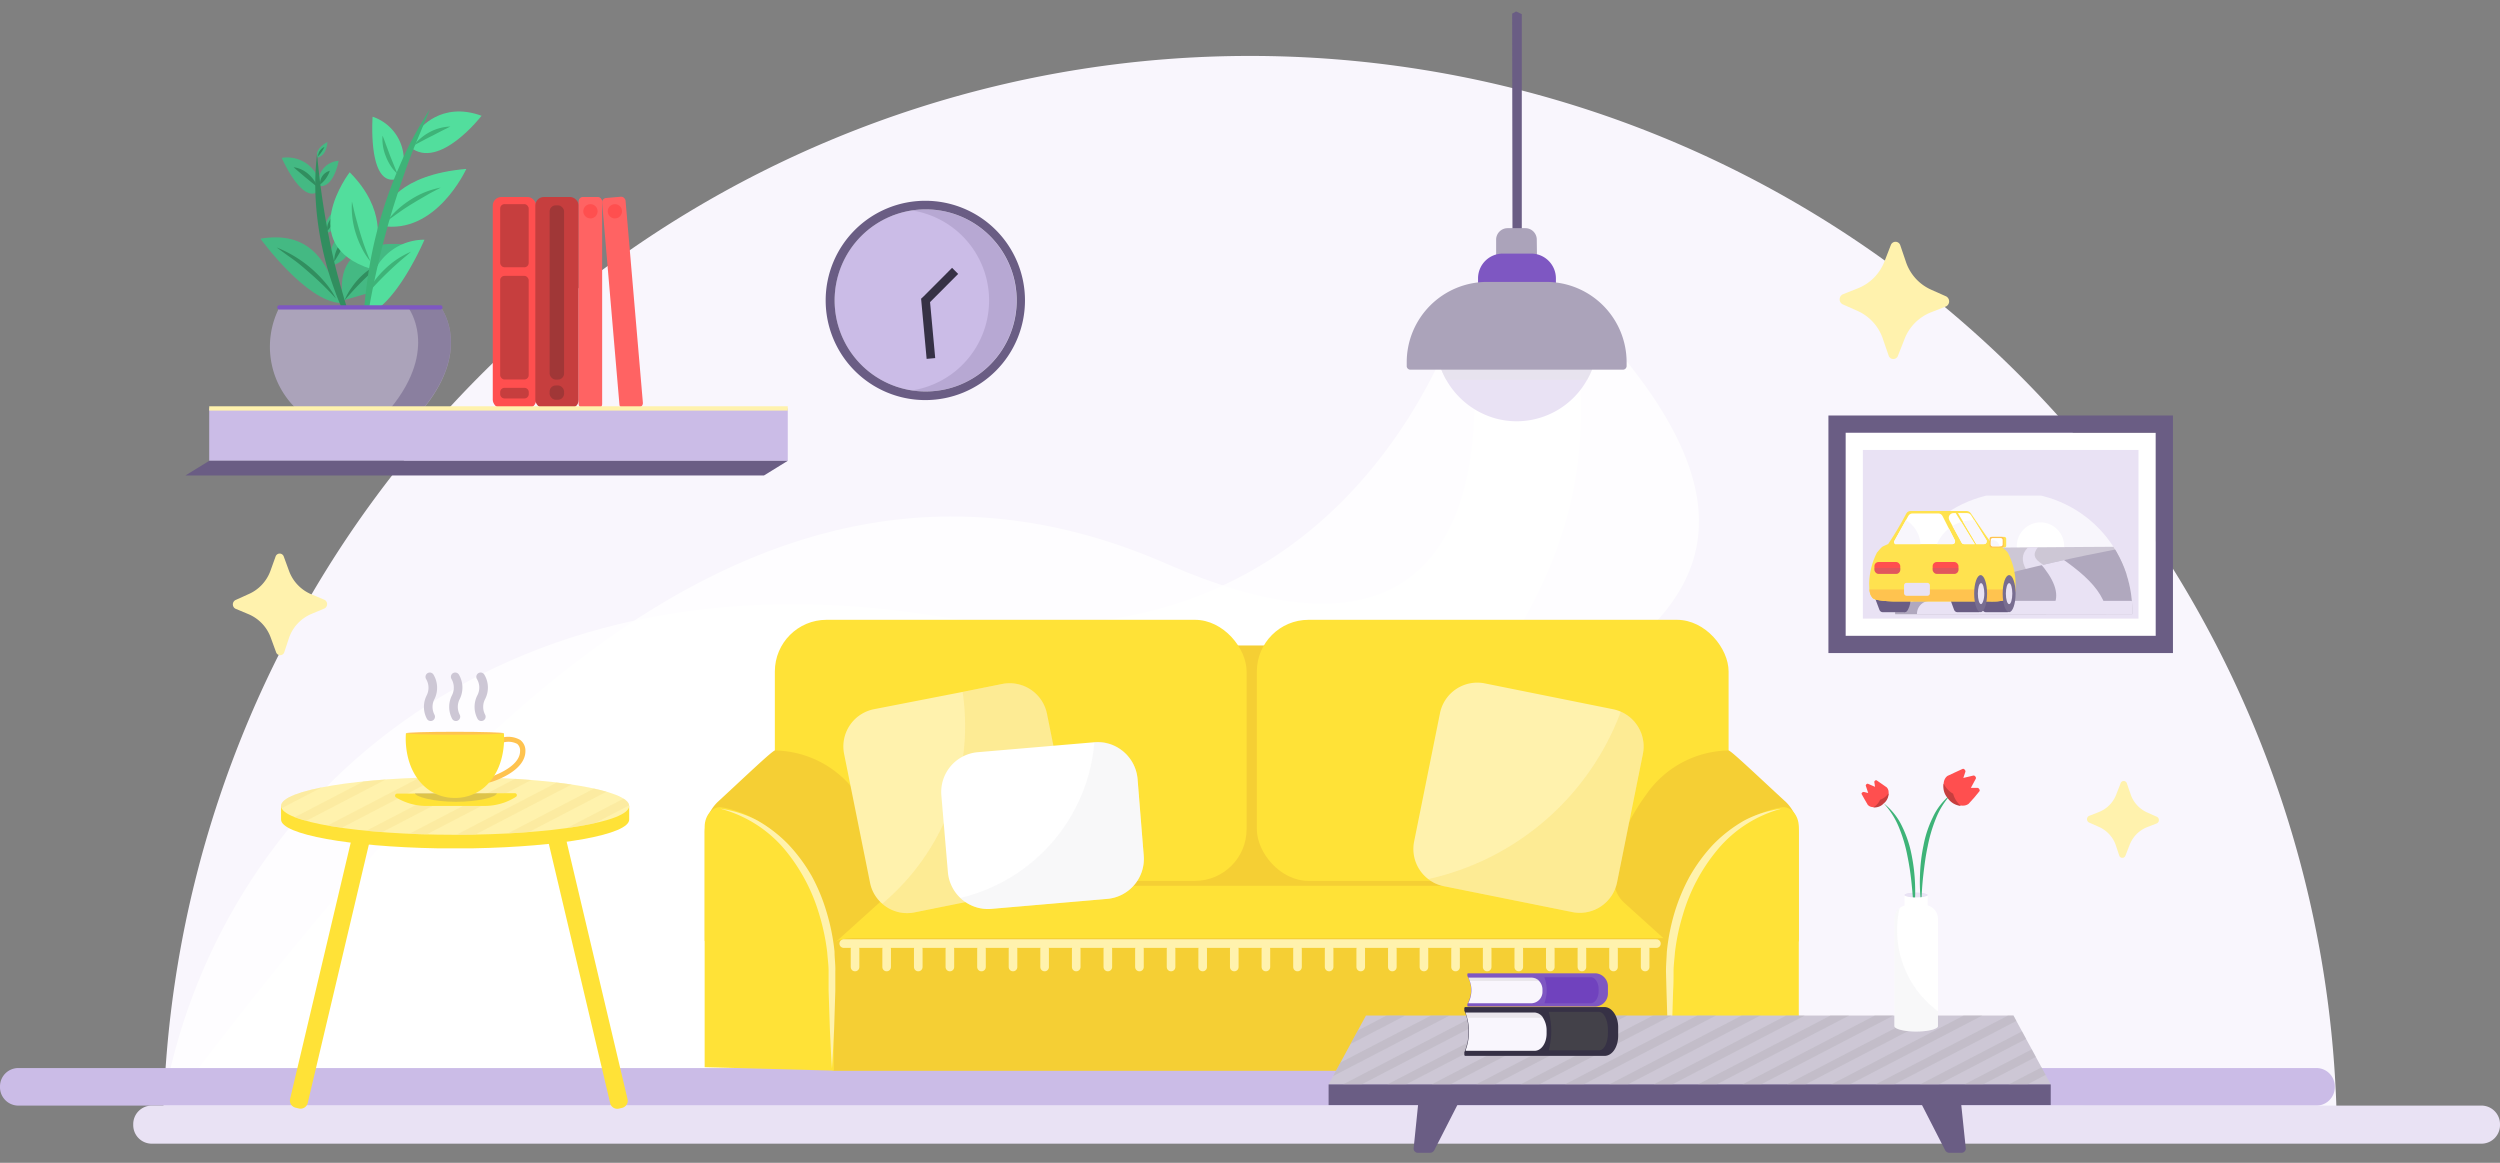 <svg xmlns="http://www.w3.org/2000/svg" xmlns:xlink="http://www.w3.org/1999/xlink" viewBox="0 0 290.25 135"><rect x="0" y="0" width="290.25" height="135" fill="#808080" stroke="none"/><defs><style>.cls-1,.cls-17,.cls-19,.cls-2,.cls-38,.cls-72,.cls-85,.cls-86,.cls-87,.cls-90{fill:none;}.cls-1{clip-rule:evenodd;}.cls-3{fill:#f9f6fd;}.cls-15,.cls-4{fill:#fff;}.cls-4{opacity:0.8;}.cls-32,.cls-5{fill:#e9e2f4;}.cls-16,.cls-6{fill:#e6e4e9;}.cls-6,.cls-84{opacity:0.5;}.cls-18,.cls-7,.cls-84{fill:#6a5d84;}.cls-8{fill:#aba3ba;}.cls-9{fill:#7e57c2;}.cls-10{fill:#cbbce7;}.cls-11{fill:#ffe237;}.cls-12,.cls-14{fill:#f5cf34;}.cls-13{fill:#fff2ad;}.cls-14,.cls-18{opacity:0.2;}.cls-16,.cls-76{opacity:0.25;}.cls-17,.cls-86{stroke:#fff2ad;}.cls-17,.cls-38,.cls-85,.cls-87{stroke-linecap:round;}.cls-17,.cls-19,.cls-38,.cls-72,.cls-85,.cls-86,.cls-90{stroke-miterlimit:10;}.cls-19{stroke:#363145;}.cls-20{clip-path:url(#clip-path);}.cls-21{clip-path:url(#clip-path-2);}.cls-22{isolation:isolate;}.cls-23{clip-path:url(#clip-path-3);}.cls-24{clip-path:url(#clip-path-4);}.cls-25{fill:#f8f6fc;}.cls-26{clip-path:url(#clip-path-5);}.cls-27{clip-path:url(#clip-path-7);}.cls-28{clip-path:url(#clip-path-9);}.cls-29{clip-path:url(#clip-path-10);}.cls-30{fill:#cdc7d5;}.cls-31{clip-path:url(#clip-path-11);}.cls-32{opacity:0.9;}.cls-33{clip-path:url(#clip-path-13);}.cls-34{clip-path:url(#clip-path-15);}.cls-35{clip-path:url(#clip-path-16);}.cls-36{fill:#b0a8be;}.cls-37{clip-path:url(#clip-path-17);}.cls-38{stroke:#e9e2f4;stroke-width:3px;}.cls-39{clip-path:url(#clip-path-20);}.cls-40{clip-path:url(#clip-path-22);}.cls-41{clip-path:url(#clip-path-24);}.cls-42{clip-path:url(#clip-path-26);}.cls-43{clip-path:url(#clip-path-28);}.cls-44{clip-path:url(#clip-path-30);}.cls-45{clip-path:url(#clip-path-31);}.cls-46{fill:#ffe24f;}.cls-47{clip-path:url(#clip-path-32);}.cls-48{fill:#ffc34f;}.cls-49{clip-path:url(#clip-path-34);}.cls-50{clip-path:url(#clip-path-36);}.cls-51{fill:#ff4f4f;}.cls-52{clip-path:url(#clip-path-38);}.cls-53{clip-path:url(#clip-path-40);}.cls-54,.cls-62{fill:#786d90;}.cls-54{opacity:0.22;}.cls-55{clip-path:url(#clip-path-42);}.cls-56{clip-path:url(#clip-path-44);}.cls-57{clip-path:url(#clip-path-46);}.cls-58{clip-path:url(#clip-path-47);}.cls-59{clip-path:url(#clip-path-48);}.cls-60{clip-path:url(#clip-path-50);}.cls-61{clip-path:url(#clip-path-52);}.cls-63{clip-path:url(#clip-path-54);}.cls-64{clip-path:url(#clip-path-56);}.cls-65{clip-path:url(#clip-path-58);}.cls-66{clip-path:url(#clip-path-60);}.cls-67{clip-path:url(#clip-path-62);}.cls-68{clip-path:url(#clip-path-64);}.cls-69{clip-path:url(#clip-path-66);}.cls-70{opacity:0.4;}.cls-71{clip-path:url(#clip-path-68);}.cls-72{stroke:#b3b0b7;}.cls-73{fill:#3eb378;}.cls-74{fill:#c63e3e;}.cls-75{fill:#6734ba;}.cls-75,.cls-78{opacity:0.6;}.cls-76{fill:#bdbbbb;}.cls-77{fill:#363145;}.cls-78{fill:#4c4c4c;}.cls-79{fill:#ff6363;}.cls-80{fill:#a03737;}.cls-81{fill:#44b983;}.cls-82{fill:#318e5f;}.cls-83{fill:#52de9d;}.cls-85{stroke:#7e57c2;}.cls-85,.cls-86{stroke-width:0.5px;}.cls-87{stroke:#cdc7d5;stroke-linejoin:round;}.cls-88{opacity:0.54;}.cls-89{clip-path:url(#clip-path-69);}.cls-90{stroke:#f9e698;}.cls-91{opacity:0.22;}</style><clipPath id="clip-path"><path class="cls-1" d="M247.56,71.31a13.77,13.77,0,1,0-27.53,0"/></clipPath><clipPath id="clip-path-2"><rect class="cls-2" x="206.47" y="50.11" width="49.56" height="53.14"/></clipPath><clipPath id="clip-path-3"><rect class="cls-2" x="213.36" y="56.86" width="48.04" height="24.09"/></clipPath><clipPath id="clip-path-4"><rect class="cls-2" x="219.96" y="57.54" width="27.67" height="13.77"/></clipPath><clipPath id="clip-path-5"><circle class="cls-2" cx="236.9" cy="63.4" r="2.75"/></clipPath><clipPath id="clip-path-7"><path class="cls-1" d="M217.2,80c5.37,0,27.44-4.14,27.44-9.18s9.49-7.36,4.12-7.36-29.76.31-29.76,0S211.83,80,217.2,80Z"/></clipPath><clipPath id="clip-path-9"><rect class="cls-2" x="214.46" y="62.64" width="36.76" height="18.03"/></clipPath><clipPath id="clip-path-10"><rect class="cls-2" x="219.96" y="63.05" width="27.67" height="8.26"/></clipPath><clipPath id="clip-path-11"><path class="cls-1" d="M236.5,67.68q-3.44-3.36.28-4.94a2.92,2.92,0,0,1,.66,0c-2.74,2.2-.09,2.53.59,3.53S238.28,67.85,236.5,67.68Z"/></clipPath><clipPath id="clip-path-13"><path class="cls-1" d="M245.23,80.18c5.32.74,10.19-2.69,10.9-7.68s7.58-9.53,2.27-10.28-43.54,7.3-44.25,12.29S239.91,79.43,245.23,80.18Z"/></clipPath><clipPath id="clip-path-15"><rect class="cls-2" x="212.94" y="55.48" width="48.46" height="28.63"/></clipPath><clipPath id="clip-path-16"><rect class="cls-2" x="219.96" y="61.4" width="27.67" height="9.91"/></clipPath><clipPath id="clip-path-17"><path class="cls-1" d="M244.69,72.42h-9.25V75.3c-1.82-.83-2.49-2.08,0-2.93q6.65-2.25-.15-8.6a8.5,8.5,0,0,1,1.32-.72c5,3.1,8.09,5.53,8.09,9C244.7,72.18,244.7,72.3,244.69,72.42Z"/></clipPath><clipPath id="clip-path-20"><path class="cls-1" d="M226.16,68.88h4v1.78a.42.42,0,0,1-.42.42h-2.48a.42.42,0,0,1-.39-.28Z"/></clipPath><clipPath id="clip-path-22"><path class="cls-1" d="M229.46,68.88h4v1.78a.41.41,0,0,1-.41.42h-2.48a.41.41,0,0,1-.39-.28Z"/></clipPath><clipPath id="clip-path-24"><path class="cls-1" d="M217.48,68.88h4v1.78a.41.41,0,0,1-.41.42h-2.48a.42.42,0,0,1-.39-.28Z"/></clipPath><clipPath id="clip-path-26"><path class="cls-1" d="M221.14,71.08c-.42,0-.75-1-.75-2.16s.33-2.15.75-2.15.75,1,.75,2.15S221.55,71.08,221.14,71.08Z"/></clipPath><clipPath id="clip-path-28"><path class="cls-1" d="M223.57,59.33H221.8a.54.54,0,0,0-.48.29,37.07,37.07,0,0,1-2.1,3.54c-.73.36-.55.09-1.31,1a8.27,8.27,0,0,0-.9,3.54c0,1.1.12,1.39.39,1.72.11.13.54.34,2.41.41.85,0,2.59,0,5.2,0,3.06,0,5,0,5.87,0a6.46,6.46,0,0,0,2.75-.41c.27-.33.38-.62.38-1.72a8.13,8.13,0,0,0-.9-3.54c-.76-.91-1.09-.64-1.82-1q-.42-.51-2.49-3.58a.58.58,0,0,0-.46-.25Z"/></clipPath><clipPath id="clip-path-30"><rect class="cls-2" x="216.25" y="58.65" width="18.58" height="11.98"/></clipPath><clipPath id="clip-path-31"><rect class="cls-2" x="216.93" y="59.33" width="17.21" height="10.6"/></clipPath><clipPath id="clip-path-32"><rect class="cls-2" x="216.41" y="68.44" width="17.6" height="1.38"/></clipPath><clipPath id="clip-path-34"><rect class="cls-2" x="221.06" y="67.67" width="3" height="1.5" rx="0.28"/></clipPath><clipPath id="clip-path-36"><rect class="cls-2" x="224.38" y="65.25" width="3" height="1.38" rx="0.48"/></clipPath><clipPath id="clip-path-38"><rect class="cls-2" x="217.62" y="65.25" width="3" height="1.38" rx="0.48"/></clipPath><clipPath id="clip-path-40"><path class="cls-1" d="M220.63,65.94h-3v.14a.55.55,0,0,0,.55.55h1.91a.55.55,0,0,0,.55-.55Z"/></clipPath><clipPath id="clip-path-42"><path class="cls-1" d="M227.38,65.94h-3v.14a.55.55,0,0,0,.55.55h1.9a.55.55,0,0,0,.55-.55Z"/></clipPath><clipPath id="clip-path-44"><path class="cls-1" d="M226.32,60.39a.64.64,0,0,1-.07-.27.55.55,0,0,1,.55-.55h.26l2.21,3.6H228a.29.29,0,0,1-.24-.14Zm1-.82h1.06a.55.55,0,0,1,.47.26l1.8,2.92a.33.33,0,0,1,0,.14.29.29,0,0,1-.28.28h-.92Zm-.34,3.2a.27.27,0,0,1,0,.12.28.28,0,0,1-.28.28h-6.52a.23.23,0,0,1-.14,0,.27.27,0,0,1-.1-.37l1.62-2.91a.56.56,0,0,1,.48-.28h3a.54.54,0,0,1,.49.31Z"/></clipPath><clipPath id="clip-path-46"><rect class="cls-2" x="215.83" y="58.78" width="17.9" height="10.74"/></clipPath><clipPath id="clip-path-47"><rect class="cls-2" x="219.83" y="59.47" width="11.01" height="3.72"/></clipPath><clipPath id="clip-path-48"><circle class="cls-2" cx="229.07" cy="64.94" r="4.55"/></clipPath><clipPath id="clip-path-50"><circle class="cls-2" cx="219.46" cy="63.4" r="3.52"/></clipPath><clipPath id="clip-path-52"><ellipse class="cls-2" cx="233.26" cy="68.92" rx="0.75" ry="2.15"/></clipPath><clipPath id="clip-path-54"><ellipse class="cls-2" cx="229.95" cy="68.92" rx="0.75" ry="2.15"/></clipPath><clipPath id="clip-path-56"><path class="cls-1" d="M233.26,70.14c-.21,0-.38-.55-.38-1.22s.17-1.22.38-1.22.37.55.37,1.22S233.46,70.14,233.26,70.14Z"/></clipPath><clipPath id="clip-path-58"><path class="cls-1" d="M230,70.14c-.21,0-.37-.55-.37-1.22s.16-1.22.37-1.22.38.55.38,1.22S230.16,70.14,230,70.14Z"/></clipPath><clipPath id="clip-path-60"><rect class="cls-2" x="231.13" y="62.33" width="1.79" height="1.24" rx="0.21"/></clipPath><clipPath id="clip-path-62"><rect class="cls-2" x="230.99" y="62.33" width="1.65" height="1.24" rx="0.21"/></clipPath><clipPath id="clip-path-64"><rect class="cls-2" x="231.13" y="62.47" width="1.38" height="0.96" rx="0.21"/></clipPath><clipPath id="clip-path-66"><path class="cls-1" d="M231.85,62.89a.72.72,0,0,0-.53-.18.21.21,0,0,0-.19.2v.31a.21.21,0,0,0,.21.21h.82A1,1,0,0,0,231.85,62.89Z"/></clipPath><clipPath id="clip-path-68"><path class="cls-2" d="M233.76,117.9H158.59l-4.34,8h83.84Z"/></clipPath><clipPath id="clip-path-69"><ellipse class="cls-2" cx="52.84" cy="93.57" rx="20.21" ry="3.35"/></clipPath></defs><title>home</title><g id="background-2" data-name="background"><path class="cls-3" d="M271.32,131.57a126.2,126.2,0,0,0-252.39,0Z"/></g><g id="Lamp"><path class="cls-4" d="M170.07,34.49s10.75,50.81-34.55,31C86.72,44.09,49.47,89,18.93,129.4H264.78s-123,11.09-121.13-18.35,87.51-27.5,38.45-76.56Z"/><path class="cls-4" d="M170.07,34.49s-12.19,45.08-61,37.08c-52-8.53-84.24,22.32-90.15,56.75H242.31s-85.71,12.34-83.82-17.11,32-37.22,23.61-76.72Z"/><path class="cls-5" d="M185.46,39.51a9.21,9.21,0,0,1-1.2,4.59,9.38,9.38,0,0,1-8.18,4.81,9.28,9.28,0,0,1-2.48-.34,9.5,9.5,0,0,1-5.69-4.47,9.22,9.22,0,0,1-1.21-4.59Z"/><path class="cls-6" d="M185.46,39.51a9.21,9.21,0,0,1-1.2,4.59H167.91a9.22,9.22,0,0,1-1.21-4.59Z"/><path class="cls-7" d="M175.56,1.59l.46-.26.66.31,0,26.48H175.6Z"/><path class="cls-8" d="M178.46,31.26H173.7V27.83A1.34,1.34,0,0,1,175,26.49h2.09a1.33,1.33,0,0,1,1.33,1.34Z"/><path class="cls-9" d="M180.6,34.81h-9V32.32a2.88,2.88,0,0,1,2.88-2.88h3.28a2.88,2.88,0,0,1,2.88,2.88v2.49Z"/><path class="cls-8" d="M188.42,42.92H163.74a.42.42,0,0,1-.42-.43v-.43a9.33,9.33,0,0,1,9.32-9.33h6.88a9.33,9.33,0,0,1,9.33,9.33v.43A.43.43,0,0,1,188.42,42.92Z"/></g><g id="floor"><path class="cls-10" d="M269,128.36H2.06A2.14,2.14,0,0,1,0,126.15H0A2.13,2.13,0,0,1,2.06,124H269a2.14,2.14,0,0,1,2.07,2.2h0A2.15,2.15,0,0,1,269,128.36Z"/><path class="cls-5" d="M288.16,132.78H17.56a2.15,2.15,0,0,1-2.09-2.21h0a2.15,2.15,0,0,1,2.09-2.21h270.6a2.16,2.16,0,0,1,2.09,2.21h0A2.16,2.16,0,0,1,288.16,132.78Z"/></g><g id="Sofa"><rect class="cls-11" x="90.09" y="96.82" width="109.45" height="17.45"/><rect class="cls-12" x="93.18" y="74.94" width="103.1" height="27.9"/><rect class="cls-11" x="89.96" y="71.96" width="54.77" height="30.31" rx="6"/><path class="cls-12" d="M198,108.92v13.83l-4.16,1.57h-97l-.76-.28v-13.4c0-1,1.25-1.72,2.78-1.72Z"/><path class="cls-12" d="M102.07,104.82,86.82,118.58l-5-9.36V96.79a5,5,0,0,1,1.48-3.66c3.06-2.82,6.38-6,6.67-6a11.87,11.87,0,0,1,9.6,5.17C102.07,95.72,105.15,102,102.07,104.82Z"/><path class="cls-11" d="M96.81,113v11.3l-15-.4V96c0-1.4,1-2.45,2-2.27,7,1.23,12.44,8.7,12.94,17.92C96.8,112.08,96.81,112.55,96.81,113Z"/><rect class="cls-11" x="145.93" y="71.96" width="54.77" height="30.31" rx="6" transform="translate(346.62 174.23) rotate(-180)"/><path class="cls-12" d="M188.58,104.82l15.25,13.76,5-9.36V96.79a5,5,0,0,0-1.47-3.66c-3.07-2.82-6.39-6-6.67-6a11.85,11.85,0,0,0-9.6,5.17C188.59,95.72,185.51,102,188.58,104.82Z"/><path class="cls-11" d="M193.84,113v11.3l15-.4V96c0-1.4-1-2.45-2-2.27-7,1.23-12.44,8.7-13,17.92C193.86,112.08,193.84,112.55,193.84,113Z"/><path class="cls-13" d="M121.1,102.92l-14.89,3a4.35,4.35,0,0,1-3.78-1,4.3,4.3,0,0,1-1.42-2.44L98,87.53a4.41,4.41,0,0,1,3.46-5.19l10.26-2,4.64-.93a4.42,4.42,0,0,1,5.2,3.47l3,14.89A4.42,4.42,0,0,1,121.1,102.92Z"/><path class="cls-13" d="M190.74,87.53l-3,14.91a4.41,4.41,0,0,1-5.2,3.45l-14.89-3a4.21,4.21,0,0,1-1.83-.83,4.39,4.39,0,0,1-1.64-4.36l3-14.89a4.42,4.42,0,0,1,5.2-3.47l14.89,3a4.5,4.5,0,0,1,.94.3A4.41,4.41,0,0,1,190.74,87.53Z"/><path class="cls-13" d="M83.62,93.89a12.77,12.77,0,0,1,4.31,1.37,15.88,15.88,0,0,1,3.62,2.8,19.27,19.27,0,0,1,2.72,3.7A21.59,21.59,0,0,1,96,106a24.61,24.61,0,0,1,.89,4.49c0,.77.12,1.53.09,2.29l0,2.27-.14,4.49c-.09,1.5-.14,3-.25,4.5-.11-1.5-.16-3-.24-4.5L96.2,115c0-.75,0-1.49,0-2.23s-.11-1.47-.16-2.21a25.39,25.39,0,0,0-.9-4.31,21.07,21.07,0,0,0-4.1-7.7A14.65,14.65,0,0,0,83.62,93.89Z"/><path class="cls-13" d="M206.83,93.89a14.56,14.56,0,0,0-7.37,4.69,20.92,20.92,0,0,0-4.1,7.7,24.46,24.46,0,0,0-.9,4.31c-.05.74-.16,1.47-.16,2.21s0,1.48-.05,2.23l-.14,4.51c-.08,1.5-.13,3-.24,4.5-.12-1.5-.17-3-.25-4.5l-.14-4.49-.06-2.27c0-.76.07-1.52.1-2.29a24.59,24.59,0,0,1,.88-4.49,22.21,22.21,0,0,1,1.77-4.24,19.7,19.7,0,0,1,2.72-3.7,16.32,16.32,0,0,1,3.62-2.8A12.9,12.9,0,0,1,206.83,93.89Z"/><path class="cls-14" d="M121.1,102.92l-14.89,3a4.35,4.35,0,0,1-3.78-1,26.95,26.95,0,0,0,9.33-24.58l4.64-.93a4.42,4.42,0,0,1,5.2,3.47l3,14.89A4.42,4.42,0,0,1,121.1,102.92Z"/><path class="cls-15" d="M132.79,99.36a4.66,4.66,0,0,1-4.24,5l-13.46,1.16a4.61,4.61,0,0,1-2.91-.73,4.43,4.43,0,0,1-.69-.54,4.67,4.67,0,0,1-1.44-3l-.76-8.92a4.64,4.64,0,0,1,4.23-5L127,86.18h.07a4.58,4.58,0,0,1,3,.81,4.68,4.68,0,0,1,2,3.43Z"/><path class="cls-16" d="M132.79,99.36a4.66,4.66,0,0,1-4.24,5l-13.46,1.16a4.61,4.61,0,0,1-2.91-.73,4.43,4.43,0,0,1-.69-.54,20.3,20.3,0,0,0,15.57-18.11,4.58,4.58,0,0,1,3,.81,4.68,4.68,0,0,1,2,3.43Z"/><path class="cls-14" d="M190.74,87.53l-3,14.91a4.41,4.41,0,0,1-5.2,3.45l-14.89-3a4.21,4.21,0,0,1-1.83-.83,31,31,0,0,0,22.36-19.45A4.41,4.41,0,0,1,190.74,87.53Z"/><line class="cls-17" x1="99.27" y1="110.19" x2="99.27" y2="112.27"/><line class="cls-17" x1="102.94" y1="110.19" x2="102.94" y2="112.27"/><line class="cls-17" x1="106.61" y1="110.19" x2="106.61" y2="112.27"/><line class="cls-17" x1="110.28" y1="110.19" x2="110.28" y2="112.27"/><line class="cls-17" x1="113.95" y1="110.19" x2="113.95" y2="112.27"/><line class="cls-17" x1="117.61" y1="110.19" x2="117.61" y2="112.27"/><line class="cls-17" x1="121.28" y1="110.19" x2="121.28" y2="112.27"/><line class="cls-17" x1="124.95" y1="110.19" x2="124.95" y2="112.27"/><line class="cls-17" x1="128.62" y1="110.19" x2="128.62" y2="112.27"/><line class="cls-17" x1="132.29" y1="110.19" x2="132.29" y2="112.27"/><line class="cls-17" x1="135.96" y1="110.19" x2="135.96" y2="112.27"/><line class="cls-17" x1="139.63" y1="110.19" x2="139.63" y2="112.27"/><line class="cls-17" x1="143.3" y1="110.19" x2="143.3" y2="112.27"/><line class="cls-17" x1="146.97" y1="110.19" x2="146.97" y2="112.27"/><line class="cls-17" x1="150.64" y1="110.19" x2="150.64" y2="112.27"/><line class="cls-17" x1="154.31" y1="110.19" x2="154.31" y2="112.27"/><line class="cls-17" x1="157.98" y1="110.19" x2="157.98" y2="112.27"/><line class="cls-17" x1="161.65" y1="110.19" x2="161.65" y2="112.27"/><line class="cls-17" x1="165.32" y1="110.19" x2="165.32" y2="112.27"/><line class="cls-17" x1="168.99" y1="110.19" x2="168.99" y2="112.27"/><line class="cls-17" x1="172.66" y1="110.19" x2="172.66" y2="112.27"/><line class="cls-17" x1="176.33" y1="110.19" x2="176.33" y2="112.27"/><line class="cls-17" x1="179.99" y1="110.19" x2="179.99" y2="112.27"/><line class="cls-17" x1="183.66" y1="110.19" x2="183.66" y2="112.27"/><line class="cls-17" x1="187.33" y1="110.19" x2="187.33" y2="112.27"/><line class="cls-17" x1="191" y1="110.19" x2="191" y2="112.27"/><line class="cls-17" x1="97.96" y1="109.55" x2="192.31" y2="109.55"/></g><g id="Layer_11" data-name="Layer 11"><circle class="cls-10" cx="107.46" cy="34.88" r="10.57"/><path class="cls-18" d="M118,34.88a10.57,10.57,0,0,1-10.57,10.57,9.19,9.19,0,0,1-1.58-.12,10.57,10.57,0,0,0,0-20.9,10.31,10.31,0,0,1,1.58-.12A10.57,10.57,0,0,1,118,34.88Z"/><path class="cls-7" d="M107.46,24.31A10.57,10.57,0,1,1,96.9,34.88a10.57,10.57,0,0,1,10.56-10.57m0-1A11.57,11.57,0,1,0,119,34.88a11.57,11.57,0,0,0-11.57-11.57Z"/><polyline class="cls-19" points="108.08 41.62 107.46 34.88 107.59 34.76 110.89 31.45"/></g><g id="Picture_frame" data-name="Picture frame"><rect class="cls-5" x="214.3" y="50.24" width="35.99" height="23.58"/><g class="cls-20"><g class="cls-21"><g class="cls-22"><g class="cls-23"><g class="cls-24"><rect class="cls-25" x="219.34" y="56.86" width="28.91" height="15.14"/></g><g class="cls-26"><g class="cls-24"><rect class="cls-15" x="233.45" y="59.95" width="6.88" height="6.88"/></g></g><g class="cls-27"><g class="cls-24"><g class="cls-22"><g class="cls-28"><g class="cls-29"><rect class="cls-30" x="214.52" y="62.74" width="36.58" height="17.92"/></g><g class="cls-31"><g class="cls-29"><rect class="cls-32" x="234.18" y="62.06" width="4.82" height="6.37" transform="translate(-2.13 8.3) rotate(-2)"/></g></g></g></g></g></g><g class="cls-33"><g class="cls-24"><g class="cls-22"><g class="cls-34"><g class="cls-35"><rect class="cls-36" x="226.01" y="46.98" width="22.33" height="45.67" transform="translate(135.03 294.97) rotate(-82)"/></g><g class="cls-37"><g class="cls-35"><rect class="cls-5" x="233.13" y="62.36" width="12.27" height="13.62"/></g></g></g></g></g></g><g class="cls-24"><line class="cls-38" x1="247.31" y1="71.26" x2="224.06" y2="71.26"/></g></g></g></g></g><g class="cls-39"><g class="cls-21"><rect class="cls-7" x="225.47" y="68.19" width="5.37" height="3.57"/></g></g><g class="cls-40"><g class="cls-21"><rect class="cls-7" x="228.77" y="68.19" width="5.37" height="3.57"/></g></g><g class="cls-41"><g class="cls-21"><rect class="cls-7" x="216.8" y="68.19" width="5.37" height="3.57"/></g></g><g class="cls-42"><g class="cls-21"><rect class="cls-7" x="219.7" y="66.08" width="2.87" height="5.68"/></g></g><g class="cls-43"><g class="cls-21"><g class="cls-22"><g class="cls-44"><g class="cls-45"><rect class="cls-46" x="216.33" y="58.65" width="18.38" height="11.9"/></g><g class="cls-47"><g class="cls-45"><rect class="cls-48" x="215.72" y="67.76" width="18.98" height="2.75"/></g></g><g class="cls-49"><g class="cls-45"><rect class="cls-5" x="220.38" y="66.98" width="4.37" height="2.87"/></g></g><g class="cls-50"><g class="cls-45"><rect class="cls-51" x="223.69" y="64.57" width="4.38" height="2.75"/></g></g><g class="cls-52"><g class="cls-45"><rect class="cls-51" x="216.93" y="64.57" width="4.38" height="2.75"/></g></g><g class="cls-53"><g class="cls-45"><rect class="cls-54" x="216.93" y="65.25" width="4.38" height="2.06"/></g></g><g class="cls-55"><g class="cls-45"><rect class="cls-54" x="223.69" y="65.25" width="4.38" height="2.06"/></g></g><g class="cls-56"><g class="cls-45"><g class="cls-22"><g class="cls-57"><g class="cls-58"><rect class="cls-15" x="219.28" y="58.88" width="12.13" height="4.97"/></g><g class="cls-59"><g class="cls-58"><rect class="cls-25" x="223.84" y="59.71" width="10.47" height="10.47"/></g></g><g class="cls-60"><g class="cls-58"><rect class="cls-25" x="215.25" y="59.19" width="8.41" height="8.41"/></g></g></g></g></g></g></g></g></g></g><g class="cls-61"><g class="cls-21"><rect class="cls-62" x="231.82" y="66.08" width="2.87" height="5.68"/></g></g><g class="cls-63"><g class="cls-21"><rect class="cls-62" x="228.51" y="66.08" width="2.87" height="5.68"/></g></g><g class="cls-64"><g class="cls-21"><rect class="cls-5" x="232.19" y="67.02" width="2.13" height="3.81"/></g></g><g class="cls-65"><g class="cls-21"><rect class="cls-5" x="228.89" y="67.02" width="2.13" height="3.81"/></g></g><g class="cls-66"><g class="cls-21"><rect class="cls-46" x="230.44" y="61.64" width="3.17" height="2.62"/></g></g><g class="cls-67"><g class="cls-21"><rect class="cls-48" x="230.3" y="61.64" width="3.03" height="2.62"/></g></g><g class="cls-68"><g class="cls-21"><rect class="cls-15" x="230.44" y="61.78" width="2.75" height="2.34"/></g></g><g class="cls-69"><g class="cls-21"><rect class="cls-25" x="230.44" y="62.02" width="2.41" height="2.1"/></g></g><path class="cls-15" d="M248.28,52.24V71.82h-32V52.24h32m2-2h-36V73.82h36V50.24Z"/><path class="cls-7" d="M250.28,50.24V73.82h-36V50.24h36m2-2h-40V75.82h40V48.24Z"/></g><g id="table"><path class="cls-7" d="M169.86,127l-3.35,6.56a.57.57,0,0,1-.51.28h-1.33a.5.5,0,0,1-.55-.49l.64-6.25a.55.55,0,0,1,.62-.41h3.71C169.45,126.76,170,126.75,169.86,127Z"/><path class="cls-7" d="M222.48,127l3.36,6.56a.56.56,0,0,0,.51.28h1.33a.51.51,0,0,0,.55-.49l-.65-6.25a.55.55,0,0,0-.62-.41h-3.7C222.89,126.76,222.34,126.75,222.48,127Z"/><path class="cls-30" d="M233.76,117.9H158.59l-4.34,8h83.84Z"/><rect class="cls-7" x="154.25" y="125.9" width="83.84" height="2.4"/><g class="cls-70"><g class="cls-71"><line class="cls-72" x1="249.05" y1="118.23" x2="216.3" y2="135.25"/><line class="cls-72" x1="244.45" y1="117.94" x2="212.12" y2="134.75"/><line class="cls-72" x1="239.84" y1="117.66" x2="207.93" y2="134.25"/><line class="cls-72" x1="235.23" y1="117.38" x2="203.74" y2="133.74"/><line class="cls-72" x1="230.63" y1="117.09" x2="199.56" y2="133.24"/><line class="cls-72" x1="226.02" y1="116.81" x2="195.37" y2="132.74"/><line class="cls-72" x1="221.41" y1="116.52" x2="191.18" y2="132.24"/><line class="cls-72" x1="216.8" y1="116.24" x2="186.99" y2="131.73"/><line class="cls-72" x1="212.2" y1="115.96" x2="182.81" y2="131.23"/><line class="cls-72" x1="207.59" y1="115.67" x2="178.62" y2="130.73"/><line class="cls-72" x1="202.98" y1="115.39" x2="174.43" y2="130.23"/><line class="cls-72" x1="198.38" y1="115.1" x2="170.25" y2="129.73"/><line class="cls-72" x1="193.77" y1="114.82" x2="166.06" y2="129.22"/><line class="cls-72" x1="189.16" y1="114.53" x2="161.87" y2="128.72"/><line class="cls-72" x1="184.56" y1="114.25" x2="157.69" y2="128.22"/><line class="cls-72" x1="179.95" y1="113.97" x2="153.5" y2="127.72"/><line class="cls-72" x1="175.34" y1="113.68" x2="149.31" y2="127.21"/><line class="cls-72" x1="170.73" y1="113.4" x2="145.13" y2="126.71"/></g></g><path class="cls-5" d="M223.8,103.92c0,.16-.6.28-1.34.28s-1.34-.12-1.34-.28.6-.28,1.34-.28S223.8,103.77,223.8,103.92Z"/><path class="cls-5" d="M223.8,103.92c0,.16-.6.28-1.34.28s-1.34-.12-1.34-.28.6-.28,1.34-.28S223.8,103.77,223.8,103.92Z"/><path class="cls-73" d="M223.06,105.06a20.76,20.76,0,0,1-.15-3.44,19.82,19.82,0,0,1,.4-3.43,12.92,12.92,0,0,1,1.09-3.3,7.21,7.21,0,0,1,2.14-2.69,9.07,9.07,0,0,0-1.79,2.85,17.22,17.22,0,0,0-.95,3.24c-.24,1.1-.38,2.23-.51,3.36S223.1,103.92,223.06,105.06Z"/><path class="cls-51" d="M229.21,92.6l.6-.73c.11-.14-.06-.41-.24-.4l-.75,0,.57-1.06c.09-.15-.11-.41-.28-.37l-1.17.28.24-.71c.06-.17-.16-.41-.32-.34l-.87.4h0l-.9.42c-.63.48-.57,1.59.11,2.48s1.74,1.23,2.36.75Z"/><path class="cls-74" d="M227.67,93.57a2.08,2.08,0,0,1-1.54-.91,2,2,0,0,1-.47-1.7,2.59,2.59,0,0,0,1.1,1.19h0s0,0,0,0A2.75,2.75,0,0,0,227.67,93.57Z"/><path class="cls-51" d="M218.46,91l-.58-.4c-.11-.07-.3.07-.27.21l.08.54-.81-.35c-.12-.06-.3.11-.26.23l.28.84-.53-.13c-.13,0-.3.15-.23.26l.34.61h0s.4.68.37.64c.39.43,1.21.32,1.82-.25s.79-1.35.39-1.78Z"/><path class="cls-74" d="M219.27,92.09a1.52,1.52,0,0,1-.57,1.19,1.47,1.47,0,0,1-1.22.46,1.87,1.87,0,0,0,.8-.89h0A2,2,0,0,0,219.27,92.09Z"/><path class="cls-73" d="M222.19,106.15c-.05-1.15-.12-2.28-.24-3.42a31.65,31.65,0,0,0-.5-3.36,17.12,17.12,0,0,0-.95-3.23,9.3,9.3,0,0,0-1.79-2.86,7.36,7.36,0,0,1,2.14,2.7,13,13,0,0,1,1.09,3.29,21.09,21.09,0,0,1,.4,3.44A20.81,20.81,0,0,1,222.19,106.15Z"/><path class="cls-15" d="M225,106.69v12.43c0,.35-1.14.64-2.53.64s-2.53-.29-2.53-.64V106.69a1.59,1.59,0,0,1,.6-1.25,1.62,1.62,0,0,1,1-.38h1.8A1.63,1.63,0,0,1,225,106.69Z"/><path class="cls-16" d="M225,117.41v1.71c0,.35-1.14.64-2.53.64s-2.53-.29-2.53-.64V106.69a1.59,1.59,0,0,1,.6-1.25,11.71,11.71,0,0,0,3.22,10.91A13.64,13.64,0,0,0,225,117.41Z"/><path class="cls-15" d="M223.8,103.93v1.55h-2.68v-1.55c0,.15.6.27,1.34.27S223.8,104.08,223.8,103.93Z"/><path class="cls-9" d="M185.23,113H170.45a.1.1,0,0,0-.09.1v.2l.06.12h0a3.16,3.16,0,0,1,.38,1.51,3.23,3.23,0,0,1-.38,1.52h0l-.06.11v.21a.09.09,0,0,0,.09.09h14.78a1.52,1.52,0,0,0,1.45-1.59v-.68A1.53,1.53,0,0,0,185.23,113Z"/><path class="cls-3" d="M179.08,114.84v.25a1.33,1.33,0,0,1-1.27,1.39h-7.32s-.05,0,0-.06a3.34,3.34,0,0,0,.34-1.46,3.12,3.12,0,0,0-.19-1.07,2.5,2.5,0,0,0-.15-.38s0,0,0,0a0,0,0,0,1,0,0h7.32a1.2,1.2,0,0,1,.93.44A1.45,1.45,0,0,1,179.08,114.84Z"/><path class="cls-75" d="M185.6,114.84v.25c0,.77-.42,1.39-.93,1.39h-5.35s0,0,0-.07a4.2,4.2,0,0,0,.25-1.45,4.14,4.14,0,0,0-.25-1.44s0-.07,0-.07h5.35C185.18,113.45,185.6,114.07,185.6,114.84Z"/><path class="cls-76" d="M178.74,113.89h-8.13a2.5,2.5,0,0,0-.15-.38s0,0,0,0a0,0,0,0,1,0,0h7.32A1.2,1.2,0,0,1,178.74,113.89Z"/><path class="cls-77" d="M186.28,116.92H170.12a.13.13,0,0,0-.11.14v.3l.08.16h0a6,6,0,0,1,.41,2.22,6.16,6.16,0,0,1-.41,2.24h0a1.3,1.3,0,0,1-.08.17v.3a.13.13,0,0,0,.11.14h16.16c.88,0,1.59-1,1.59-2.35v-1C187.87,118,187.16,116.92,186.28,116.92Z"/><path class="cls-3" d="M179.56,119.57V120c0,1.12-.62,2-1.39,2h-8s0-.06,0-.09a6.37,6.37,0,0,0,.38-2.15,6.21,6.21,0,0,0-.21-1.58,5,5,0,0,0-.17-.55v0s0-.07,0-.07h8a1.24,1.24,0,0,1,1,.65A2.67,2.67,0,0,1,179.56,119.57Z"/><path class="cls-78" d="M186.68,119.57v.37c0,1.13-.45,2-1,2h-5.85s0-.06,0-.1a8.35,8.35,0,0,0,.27-2.14,8.25,8.25,0,0,0-.27-2.12s0-.1,0-.1h5.85C186.23,117.53,186.68,118.44,186.68,119.57Z"/><path class="cls-76" d="M179.18,118.17H170.3a5,5,0,0,0-.17-.55v0s0-.07,0-.07h8A1.24,1.24,0,0,1,179.18,118.17Z"/></g><g id="shelf_with_books" data-name="shelf with books"><rect class="cls-10" x="24.29" y="47.42" width="67.17" height="6.08"/><polygon class="cls-7" points="88.7 55.2 21.53 55.2 24.29 53.5 91.46 53.5 88.7 55.2"/><rect class="cls-51" x="57.21" y="22.87" width="5.04" height="24.55" rx="1"/><rect class="cls-74" x="62.15" y="22.87" width="5.04" height="24.55" rx="1"/><rect class="cls-79" x="67.18" y="22.87" width="2.73" height="24.55" rx="0.5"/><rect class="cls-79" x="70.91" y="22.87" width="2.73" height="24.55" rx="0.5" transform="translate(-2.74 6.3) rotate(-4.9)"/><rect class="cls-74" x="58.07" y="23.7" width="3.31" height="7.33" rx="0.5"/><rect class="cls-74" x="58.2" y="45.16" width="3.06" height="0.97" rx="0.38"/><path class="cls-74" d="M60.89,45.28a.25.25,0,0,1,.25.25v.23a.26.26,0,0,1-.25.25H58.57a.25.25,0,0,1-.25-.25v-.23a.25.25,0,0,1,.25-.25h2.32m0-.25H58.57a.5.5,0,0,0-.5.5v.23a.51.51,0,0,0,.5.5h2.32a.51.51,0,0,0,.5-.5v-.23a.5.5,0,0,0-.5-.5Z"/><rect class="cls-74" x="58.07" y="32.03" width="3.31" height="12.03" rx="0.5"/><circle class="cls-51" cx="68.55" cy="24.53" r="0.83"/><circle class="cls-51" cx="71.39" cy="24.53" r="0.83"/><rect class="cls-80" x="63.81" y="23.84" width="1.68" height="20.23" rx="0.71"/><rect class="cls-80" x="63.81" y="44.75" width="1.68" height="1.66" rx="0.71"/><path class="cls-81" d="M37.78,26.4s-.21-1.22,1.9-2.56c0,0,.15,2.62-1.77,3.23Z"/><path class="cls-82" d="M38,26.81a1.71,1.71,0,0,1,.24-1.16,1.81,1.81,0,0,1,.89-.79,2.74,2.74,0,0,1-.21.55,3.75,3.75,0,0,1-.25.49A5.29,5.29,0,0,1,38,26.81Z"/><path class="cls-81" d="M36.8,17.91s-.07-.72,1.21-1.43c0,0,0,1.54-1.16,1.83Z"/><path class="cls-82" d="M36.93,18.15a1.07,1.07,0,0,1,.21-.65,1.2,1.2,0,0,1,.53-.44A4,4,0,0,1,36.93,18.15Z"/><path class="cls-81" d="M37,20.67a2.53,2.53,0,0,1,2.32-2s-.57,3.25-2.3,2.91Z"/><path class="cls-81" d="M36.89,20.52a3.94,3.94,0,0,0-4.18-2.19s2.43,5.57,4.33,3.8Z"/><path class="cls-81" d="M38.38,29.7s-.34-2,3.17-4.28c0,0,.25,4.38-2.95,5.4Z"/><path class="cls-81" d="M42.27,34.17s3.59-.57,5.18-5.73c0,0-9-1.58-7.62,6.44Z"/><path class="cls-81" d="M30.24,27.71s5.25,7.26,9.27,7.47C38.06,30.05,35.74,26.8,30.24,27.71Z"/><path class="cls-82" d="M41.31,38.79a25.92,25.92,0,0,1-2.38-4.88,36.44,36.44,0,0,1-1.53-5.23,35.11,35.11,0,0,1-.74-5.39,30.76,30.76,0,0,1,.15-5.43,90.7,90.7,0,0,0,1.57,10.61c.35,1.75.8,3.47,1.29,5.19S40.68,37.09,41.31,38.79Z"/><path class="cls-82" d="M39,34.66a36,36,0,0,0-3.26-3.16c-.57-.5-1.16-1-1.77-1.43s-1.23-.88-1.85-1.34a14.27,14.27,0,0,1,5.57,4A9.88,9.88,0,0,1,39,34.66Z"/><path class="cls-82" d="M40,34.88a6.71,6.71,0,0,1,.77-1.42,8.79,8.79,0,0,1,1-1.23,8.13,8.13,0,0,1,2.66-1.8L43.25,31.5c-.38.36-.76.71-1.13,1.08C41.38,33.31,40.68,34.08,40,34.88Z"/><path class="cls-82" d="M38.8,30.37a3.11,3.11,0,0,1,.15-1,4.48,4.48,0,0,1,.4-.89,3.88,3.88,0,0,1,1.34-1.39c-.14.31-.3.57-.45.84l-.46.8C39.46,29.3,39.16,29.83,38.8,30.37Z"/><path class="cls-82" d="M37.17,21.42a1.51,1.51,0,0,1,1.12-1.59,2.66,2.66,0,0,1-.2.48c-.07.14-.16.27-.24.4A3.46,3.46,0,0,1,37.17,21.42Z"/><path class="cls-82" d="M36.8,21.67c-.49-.37-.92-.74-1.37-1.1L34.76,20c-.22-.19-.45-.37-.67-.59a3.32,3.32,0,0,1,1.66.75,4,4,0,0,1,.63.67A2.55,2.55,0,0,1,36.8,21.67Z"/><path class="cls-83" d="M48.66,15.08s2.5-3.38,7.25-1.64c0,0-4.91,6.37-8.27,3.66Z"/><path class="cls-83" d="M46.88,18.77a5.31,5.31,0,0,0-3.62-5.22s-.6,8.16,2.78,7.24Z"/><path class="cls-83" d="M44.86,24.1s1.24-3.8,9.28-4.49c0,0-3.51,7.74-9.91,6.6Z"/><path class="cls-83" d="M43.68,28.39S45,24.42,40.6,20c0,0-6.45,8.37,2.49,11.23Z"/><path class="cls-83" d="M42.82,34a6.46,6.46,0,0,1,6.46-6.17S46,35.55,42.49,36.57Z"/><path class="cls-73" d="M42.2,40.47a31.74,31.74,0,0,1,0-3.65c.09-1.21.2-2.42.36-3.63A49.71,49.71,0,0,1,44,26a49.09,49.09,0,0,1,2.46-6.89c.48-1.12,1-2.21,1.59-3.29s1.21-2.11,1.85-3.14C49,15,48,17.15,47.2,19.43S45.63,24,45,26.29s-1.2,4.66-1.68,7S42.46,38.06,42.2,40.47Z"/><path class="cls-73" d="M42.49,34.28a7.34,7.34,0,0,1,.93-1.6,10.75,10.75,0,0,1,1.22-1.39,9.81,9.81,0,0,1,3.07-2.06c-.46.42-.94.79-1.39,1.19s-.9.81-1.33,1.23C44.12,32.48,43.3,33.36,42.49,34.28Z"/><path class="cls-73" d="M43,30.34a7.46,7.46,0,0,1-1-1.55,10.69,10.69,0,0,1-.7-1.72,10,10,0,0,1-.44-3.67c.15.6.27,1.2.43,1.78s.31,1.17.49,1.74C42.11,28.07,42.52,29.2,43,30.34Z"/><path class="cls-73" d="M45,25.62a8.1,8.1,0,0,1,1.25-1.37,10.88,10.88,0,0,1,1.49-1.11,9.71,9.71,0,0,1,3.43-1.36c-.54.3-1.09.56-1.61.87s-1.05.6-1.56.92C46.93,24.2,46,24.89,45,25.62Z"/><path class="cls-73" d="M48.09,16.85a4.18,4.18,0,0,1,.85-.88,5.74,5.74,0,0,1,1-.66,5.47,5.47,0,0,1,2.34-.62c-.36.2-.72.36-1.07.54l-1,.52C49.49,16.1,48.82,16.48,48.09,16.85Z"/><path class="cls-73" d="M46.13,20.16a4.15,4.15,0,0,1-.79-.93,6.19,6.19,0,0,1-.55-1.09,5.39,5.39,0,0,1-.38-2.39c.17.38.29.75.43,1.12L45.26,18C45.53,18.69,45.83,19.4,46.13,20.16Z"/><path class="cls-8" d="M32.44,35.69H51.18s3.7,4.72-2,11.73H34.36A10,10,0,0,1,32.44,35.69Z"/><path class="cls-84" d="M49.14,47.42H45.33c5.74-7,2.05-11.73,2.05-11.73h3.8S54.88,40.41,49.14,47.42Z"/><line class="cls-85" x1="32.44" y1="35.69" x2="51.13" y2="35.69"/><line class="cls-86" x1="24.29" y1="47.42" x2="91.46" y2="47.42"/></g><g id="stars"><path class="cls-13" d="M218.8,30.32l.73-1.88a.58.58,0,0,1,1.08,0l.65,1.91a5.41,5.41,0,0,0,2.94,3.28l1.75.78a.66.66,0,0,1,0,1.16l-1.79.7a5.44,5.44,0,0,0-3.07,3.16l-.74,1.88a.57.57,0,0,1-1.07,0l-.66-1.91a5.44,5.44,0,0,0-2.93-3.29l-1.76-.78a.65.65,0,0,1,0-1.15l1.78-.71A5.46,5.46,0,0,0,218.8,30.32Z"/><path class="cls-13" d="M245.73,92.15l.48-1.23a.38.38,0,0,1,.71,0l.43,1.25a3.56,3.56,0,0,0,1.92,2.15l1.15.51a.43.43,0,0,1,0,.76l-1.18.46a3.6,3.6,0,0,0-2,2.07l-.48,1.23a.38.38,0,0,1-.71,0l-.42-1.26A3.61,3.61,0,0,0,243.68,96l-1.15-.51a.43.43,0,0,1,0-.76l1.17-.46A3.54,3.54,0,0,0,245.73,92.15Z"/><path class="cls-13" d="M31.41,66.24,32,64.6a.5.5,0,0,1,.94,0l.6,1.64A4.69,4.69,0,0,0,36.15,69l1.53.64a.57.57,0,0,1,0,1l-1.53.64a4.69,4.69,0,0,0-2.6,2.79L33,75.74a.5.5,0,0,1-.94,0l-.6-1.64a4.69,4.69,0,0,0-2.6-2.79l-1.53-.64a.57.57,0,0,1,0-1L28.81,69A4.69,4.69,0,0,0,31.41,66.24Z"/></g><g id="coffee_table" data-name="coffee table"><path class="cls-11" d="M54.91,98.49h0Z"/><path class="cls-11" d="M70.61,93.56c-3.42-1-10.09-1.76-17.77-1.76s-14.34.71-17.76,1.76H32.63v1.59c0,1.74,8,3.16,18.15,3.34h4.13c10.19-.18,18.14-1.6,18.14-3.34V93.56Z"/><ellipse class="cls-13" cx="52.84" cy="93.57" rx="20.21" ry="3.35"/><path class="cls-11" d="M37.18,97.07h2.07a0,0,0,0,1,0,0v31.16a.85.85,0,0,1-.85.85H38a.85.85,0,0,1-.85-.85V97.07A0,0,0,0,1,37.18,97.07Z" transform="translate(27.05 -5.76) rotate(13.31)"/><path class="cls-11" d="M68.18,97.07h.37a.85.85,0,0,1,.85.85v31.16a0,0,0,0,1,0,0H67.33a0,0,0,0,1,0,0V97.92A.85.85,0,0,1,68.18,97.07Z" transform="translate(160.92 207.39) rotate(166.69)"/><path class="cls-87" d="M49.9,78.58A2.48,2.48,0,0,1,50,80.93h0a2.45,2.45,0,0,0,0,2.28"/><path class="cls-87" d="M55.8,78.58a2.42,2.42,0,0,1,.08,2.35h0a2.45,2.45,0,0,0,0,2.28"/><path class="cls-87" d="M52.85,78.58a2.48,2.48,0,0,1,.08,2.35h0a2.48,2.48,0,0,0,0,2.28"/><g class="cls-88"><g class="cls-89"><line class="cls-90" x1="106.19" y1="87.51" x2="70.14" y2="106.25"/><line class="cls-90" x1="101.12" y1="87.19" x2="65.53" y2="105.69"/><line class="cls-90" x1="96.04" y1="86.88" x2="60.92" y2="105.14"/><line class="cls-90" x1="90.97" y1="86.57" x2="56.31" y2="104.59"/><line class="cls-90" x1="85.9" y1="86.26" x2="51.71" y2="104.03"/><line class="cls-90" x1="80.83" y1="85.94" x2="47.1" y2="103.48"/><line class="cls-90" x1="75.76" y1="85.63" x2="42.49" y2="102.93"/><line class="cls-90" x1="70.69" y1="85.32" x2="37.88" y2="102.37"/><line class="cls-90" x1="65.62" y1="85.01" x2="33.27" y2="101.82"/><line class="cls-90" x1="60.55" y1="84.69" x2="28.66" y2="101.27"/><line class="cls-90" x1="55.48" y1="84.38" x2="24.05" y2="100.72"/><line class="cls-90" x1="50.41" y1="84.07" x2="19.45" y2="100.16"/><line class="cls-90" x1="45.34" y1="83.76" x2="14.84" y2="99.61"/><line class="cls-90" x1="40.27" y1="83.44" x2="10.23" y2="99.06"/><line class="cls-90" x1="35.2" y1="83.13" x2="5.62" y2="98.5"/><line class="cls-90" x1="30.12" y1="82.82" x2="1.01" y2="97.95"/><line class="cls-90" x1="25.05" y1="82.51" x2="-3.6" y2="97.4"/><line class="cls-90" x1="19.98" y1="82.19" x2="-8.2" y2="96.85"/></g></g><path class="cls-48" d="M56.78,90.85a.29.29,0,0,1-.28-.21.28.28,0,0,1,.2-.36s3.68-1.08,3.68-3.08a1,1,0,0,0-.33-.83,2.16,2.16,0,0,0-1.6-.17.31.31,0,0,1-.36-.22.3.3,0,0,1,.22-.35,2.79,2.79,0,0,1,2.09.28A1.54,1.54,0,0,1,61,87.2c0,2.43-3.94,3.59-4.1,3.63Z"/><path class="cls-11" d="M59.76,92.09a.23.23,0,0,1,.13.43,6.77,6.77,0,0,1-1.38.67,7,7,0,0,1-2.3.38H49.64a6.84,6.84,0,0,1-3.68-1,.24.24,0,0,1,.13-.43Z"/><g class="cls-91"><path class="cls-7" d="M57.68,92.09c0,.45-2.13,1-4.75,1s-4.75-.6-4.75-1Z"/></g><path class="cls-11" d="M56.18,91.45c2.75-2.32,2.32-6.32,2.32-6.32H47.13s-.44,4,2.32,6.32a5.19,5.19,0,0,0,3.36,1.19h0A5.22,5.22,0,0,0,56.18,91.45Z"/><ellipse class="cls-48" cx="52.81" cy="85.13" rx="5.68" ry="0.17"/></g></svg>